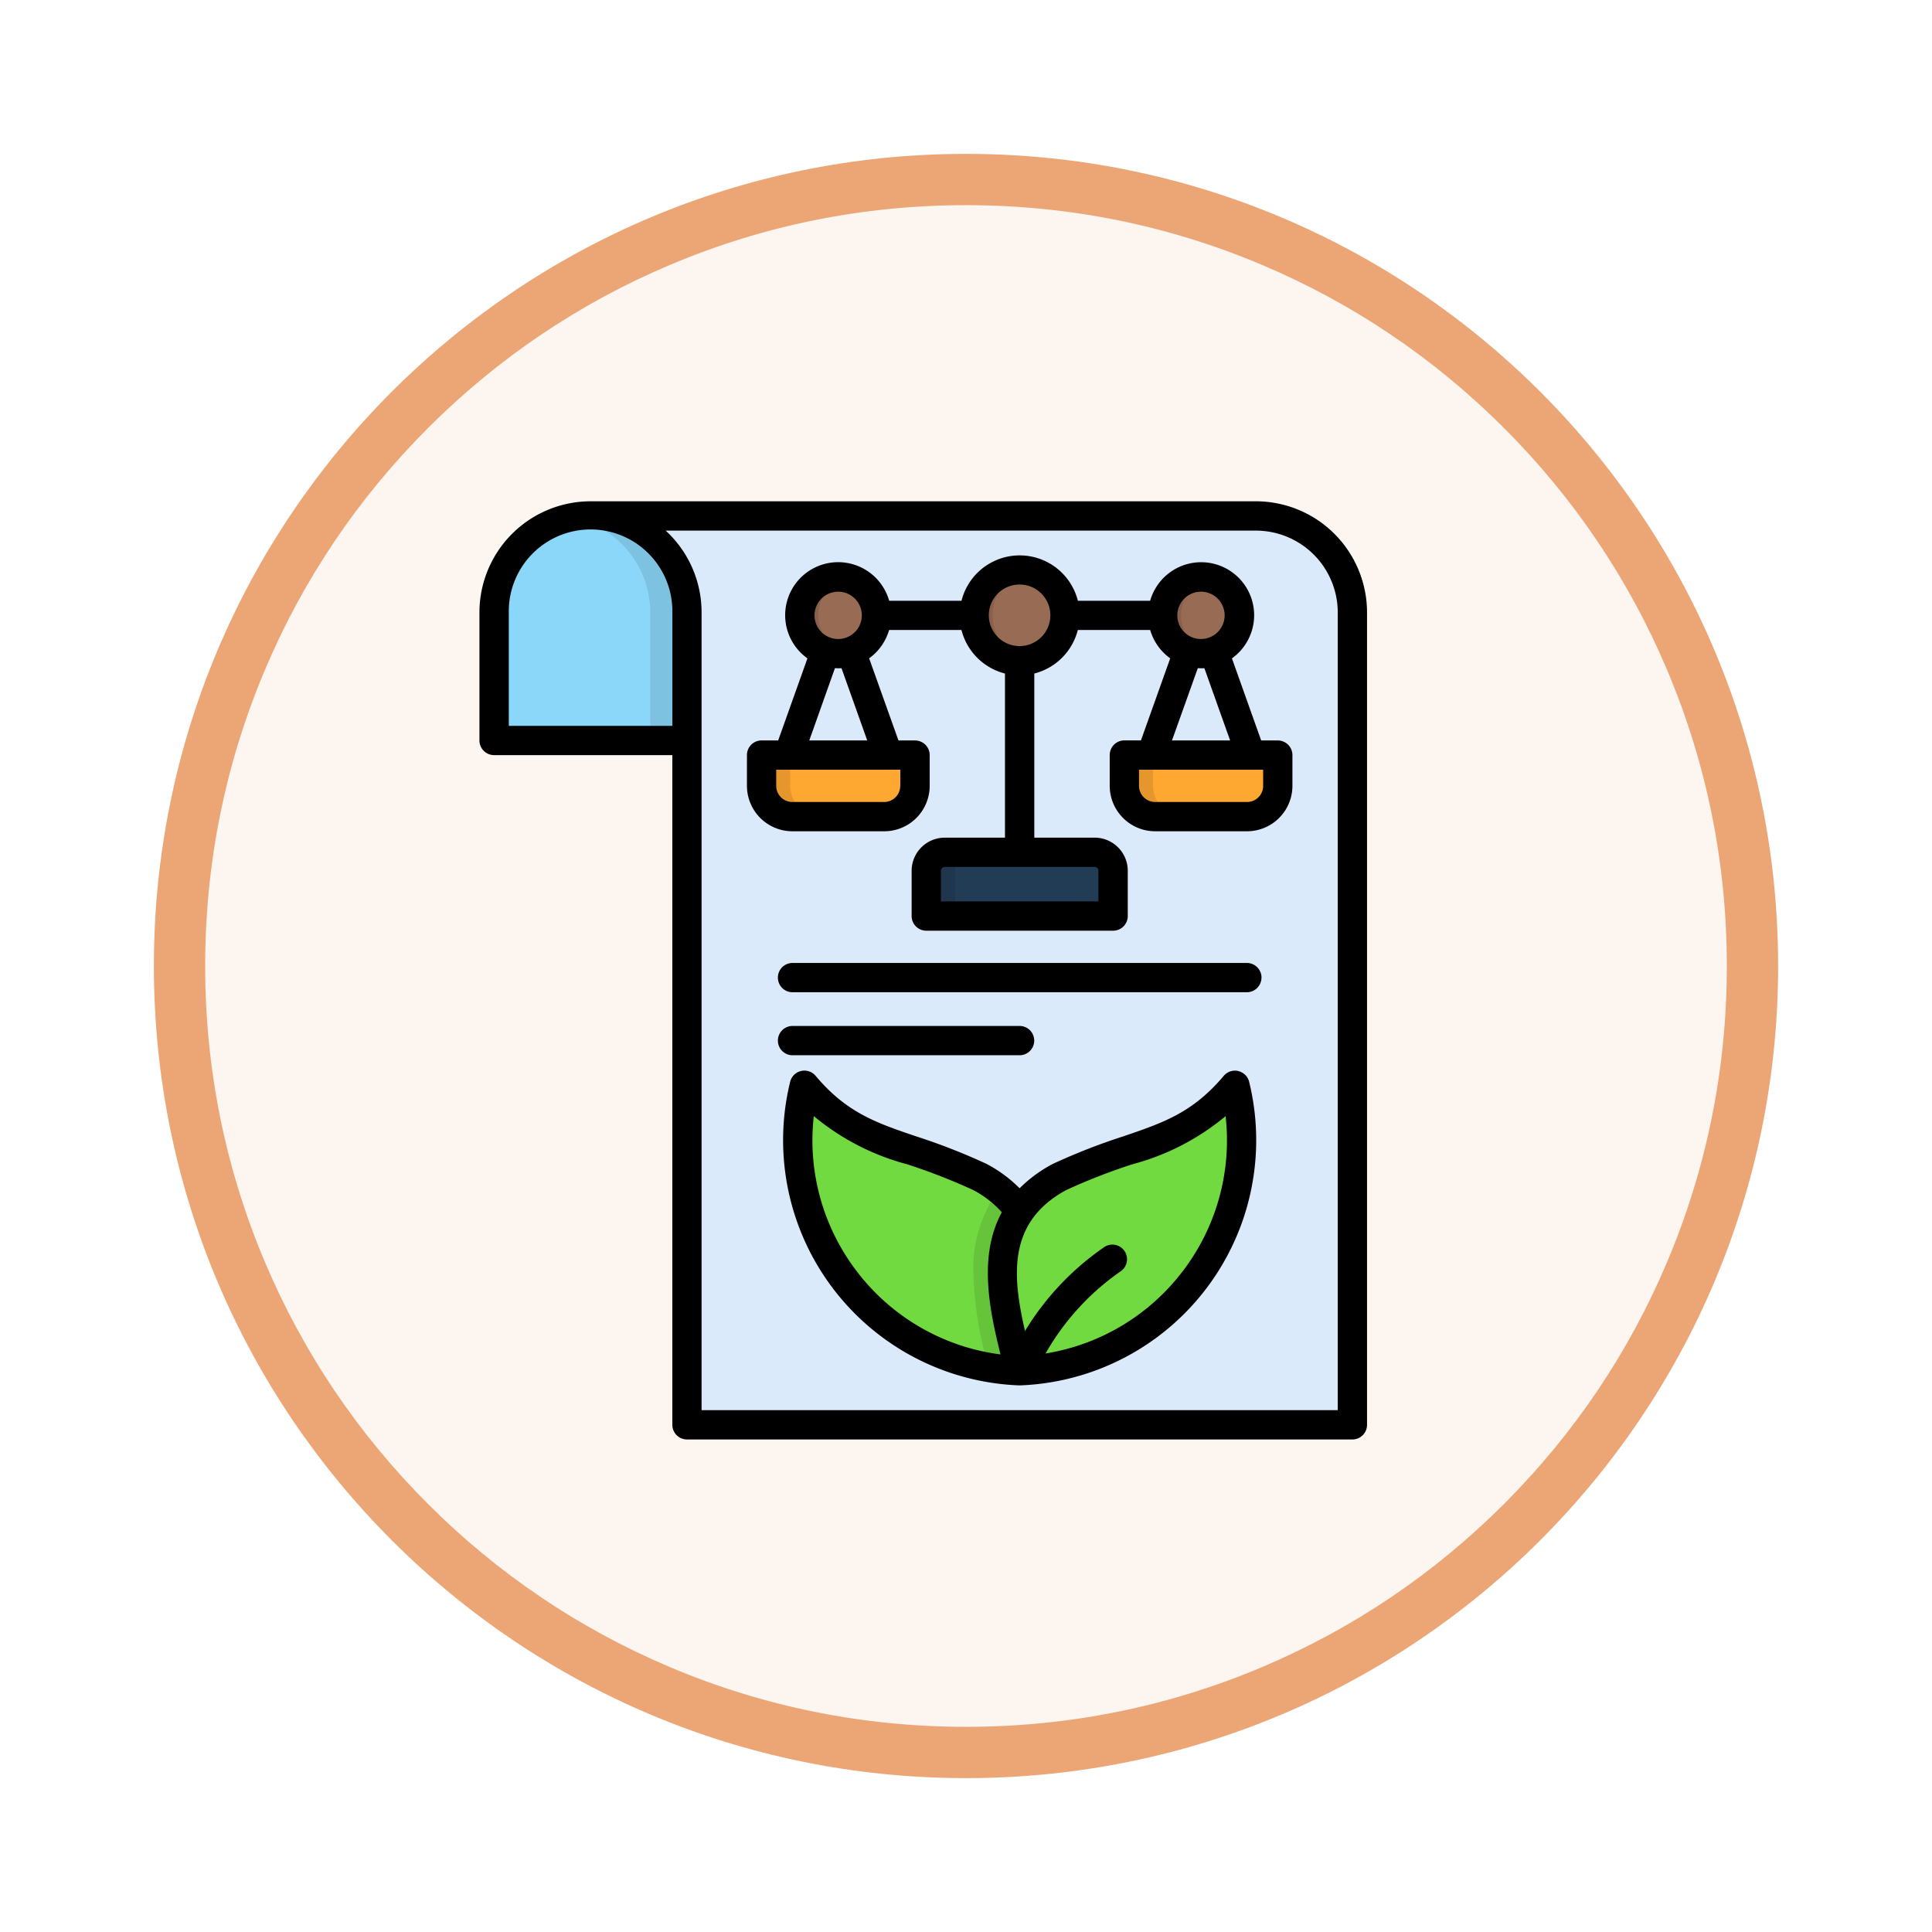 <svg xmlns="http://www.w3.org/2000/svg" xmlns:xlink="http://www.w3.org/1999/xlink" width="113" height="113" viewBox="0 0 113 113">
  <defs>
    <filter id="Trazado_982547" x="0" y="0" width="113" height="113" filterUnits="userSpaceOnUse">
      <feOffset dy="3" input="SourceAlpha"/>
      <feGaussianBlur stdDeviation="3" result="blur"/>
      <feFlood flood-opacity="0.161"/>
      <feComposite operator="in" in2="blur"/>
      <feComposite in="SourceGraphic"/>
    </filter>
  </defs>
  <g id="Grupo_1222289" data-name="Grupo 1222289" transform="translate(-1163.75 -7155.015)">
    <g id="Grupo_1222224" data-name="Grupo 1222224" transform="translate(1172.75 7161.015)">
      <g id="Grupo_1202185" data-name="Grupo 1202185">
        <g id="Grupo_1174813" data-name="Grupo 1174813">
          <g id="Grupo_1201680" data-name="Grupo 1201680">
            <g id="Grupo_1201330" data-name="Grupo 1201330">
              <g id="Grupo_1172010" data-name="Grupo 1172010">
                <g id="Grupo_1171046" data-name="Grupo 1171046">
                  <g id="Grupo_1148525" data-name="Grupo 1148525">
                    <g transform="matrix(1, 0, 0, 1, -9, -6)" filter="url(#Trazado_982547)">
                      <g id="Trazado_982547-2" data-name="Trazado 982547" transform="translate(9 6)" fill="#fcf5f0">
                        <path d="M 47.5 93.5 C 41.289 93.5 35.265 92.284 29.595 89.886 C 24.118 87.569 19.198 84.252 14.973 80.027 C 10.748 75.802 7.431 70.882 5.114 65.405 C 2.716 59.735 1.5 53.711 1.5 47.5 C 1.5 41.289 2.716 35.265 5.114 29.595 C 7.431 24.118 10.748 19.198 14.973 14.973 C 19.198 10.748 24.118 7.431 29.595 5.114 C 35.265 2.716 41.289 1.5 47.5 1.5 C 53.711 1.5 59.735 2.716 65.405 5.114 C 70.882 7.431 75.802 10.748 80.027 14.973 C 84.252 19.198 87.569 24.118 89.886 29.595 C 92.284 35.265 93.5 41.289 93.5 47.5 C 93.5 53.711 92.284 59.735 89.886 65.405 C 87.569 70.882 84.252 75.802 80.027 80.027 C 75.802 84.252 70.882 87.569 65.405 89.886 C 59.735 92.284 53.711 93.5 47.5 93.5 Z" stroke="none"/>
                        <path d="M 47.5 3 C 41.491 3 35.664 4.176 30.18 6.496 C 24.881 8.737 20.122 11.946 16.034 16.034 C 11.946 20.122 8.737 24.881 6.496 30.18 C 4.176 35.664 3 41.491 3 47.5 C 3 53.509 4.176 59.336 6.496 64.82 C 8.737 70.119 11.946 74.878 16.034 78.966 C 20.122 83.054 24.881 86.263 30.18 88.504 C 35.664 90.824 41.491 92 47.5 92 C 53.509 92 59.336 90.824 64.82 88.504 C 70.119 86.263 74.878 83.054 78.966 78.966 C 83.054 74.878 86.263 70.119 88.504 64.82 C 90.824 59.336 92 53.509 92 47.5 C 92 41.491 90.824 35.664 88.504 30.18 C 86.263 24.881 83.054 20.122 78.966 16.034 C 74.878 11.946 70.119 8.737 64.82 6.496 C 59.336 4.176 53.509 3 47.5 3 M 47.5 0 C 73.734 0 95 21.266 95 47.5 C 95 73.734 73.734 95 47.5 95 C 21.266 95 0 73.734 0 47.5 C 0 21.266 21.266 0 47.5 0 Z" stroke="none" fill="#eca675"/>
                      </g>
                    </g>
                  </g>
                </g>
              </g>
            </g>
          </g>
        </g>
      </g>
    </g>
    <g id="environmental-regulations_18780449_1_" data-name="environmental-regulations_18780449 (1)" transform="translate(1177.984 7184.335)">
      <g id="Grupo_1222288" data-name="Grupo 1222288" transform="translate(14.668 0.858)">
        <path id="Trazado_1174377" data-name="Trazado 1174377" d="M44.457,8.01h-17a5.655,5.655,0,0,0-5.641,5.638v7.493H44.458V8.01Z" transform="translate(-21.82 -8.01)" fill="#8bd7fa" fill-rule="evenodd"/>
        <path id="Trazado_1174378" data-name="Trazado 1174378" d="M113.359,8.01A5.654,5.654,0,0,1,119,13.648V61.166H80.078V13.648A5.654,5.654,0,0,0,74.44,8.01Z" transform="translate(-68.801 -8.01)" fill="#daeafa" fill-rule="evenodd"/>
        <path id="Trazado_1174379" data-name="Trazado 1174379" d="M258.71,191.53h8.772a1.084,1.084,0,0,1,1.079,1.079v2.648H257.63v-2.648A1.085,1.085,0,0,1,258.71,191.53Z" transform="translate(-232.357 -171.861)" fill="#223c55" fill-rule="evenodd"/>
        <path id="Trazado_1174380" data-name="Trazado 1174380" d="M286.531,37.51a2.653,2.653,0,1,1-2.651,2.651A2.654,2.654,0,0,1,286.531,37.51Z" transform="translate(-255.794 -34.348)" fill="#986b54" fill-rule="evenodd"/>
        <path id="Trazado_1174381" data-name="Trazado 1174381" d="M187.924,318.73a13.491,13.491,0,0,0,12.588,16.692c.929-3.8,2.515-8.725-2.332-11.335C193.636,321.939,190.867,322.222,187.924,318.73Z" transform="translate(-169.775 -285.429)" fill="#70da40" fill-rule="evenodd"/>
        <path id="Trazado_1174382" data-name="Trazado 1174382" d="M284.138,386.06a13.915,13.915,0,0,0,1.813.192c.847-3.465,2.241-7.864-1.2-10.592a7.622,7.622,0,0,0-1.512,4.4A21.016,21.016,0,0,0,284.138,386.06Z" transform="translate(-255.214 -336.258)" fill="#65c43a" fill-rule="evenodd"/>
        <path id="Trazado_1174383" data-name="Trazado 1174383" d="M312.824,318.73a13.491,13.491,0,0,1-12.591,16.692c-.926-3.8-2.515-8.725,2.335-11.335C307.112,321.939,309.878,322.222,312.824,318.73Z" transform="translate(-269.495 -285.429)" fill="#70da40" fill-rule="evenodd"/>
        <path id="Trazado_1174384" data-name="Trazado 1174384" d="M306.971,412.781c-.325.035-.648.062-.976.074-.1-.413-.209-.837-.315-1.274a20.734,20.734,0,0,1,2.008-2.931,15.454,15.454,0,0,1,3.288-3.052.855.855,0,1,1,.943,1.428,13.653,13.653,0,0,0-2.911,2.71A19.094,19.094,0,0,0,306.971,412.781Z" transform="translate(-275.258 -362.86)" fill="#70da40" fill-rule="evenodd"/>
        <path id="Trazado_1174385" data-name="Trazado 1174385" d="M388.981,41.33a2.241,2.241,0,1,1-2.241,2.241A2.241,2.241,0,0,1,388.981,41.33Z" transform="translate(-347.63 -37.759)" fill="#986b54" fill-rule="evenodd"/>
        <path id="Trazado_1174386" data-name="Trazado 1174386" d="M190.961,41.33a2.241,2.241,0,1,1-2.241,2.241A2.241,2.241,0,0,1,190.961,41.33Z" transform="translate(-170.833 -37.759)" fill="#986b54" fill-rule="evenodd"/>
        <path id="Trazado_1174387" data-name="Trazado 1174387" d="M374.734,138.51H365.76v1.8a1.808,1.808,0,0,0,1.8,1.8h5.373a1.806,1.806,0,0,0,1.8-1.8v-1.8Z" transform="translate(-328.899 -124.524)" fill="#fea832" fill-rule="evenodd"/>
        <path id="Trazado_1174388" data-name="Trazado 1174388" d="M176.744,138.51H167.77v1.8a1.8,1.8,0,0,0,1.8,1.8h5.373a1.808,1.808,0,0,0,1.8-1.8v-1.8Z" transform="translate(-152.128 -124.524)" fill="#fea832" fill-rule="evenodd"/>
        <path id="Trazado_1174389" data-name="Trazado 1174389" d="M68.986,13.648v7.493h2.147V13.648A5.652,5.652,0,0,0,65.521,8.01h-.027a5.622,5.622,0,0,0-1.074.1,5.661,5.661,0,0,1,4.566,5.536Z" transform="translate(-59.854 -8.01)" fill="#7dc2e1" fill-rule="evenodd"/>
        <path id="Trazado_1174390" data-name="Trazado 1174390" d="M169.448,139.463v-.943H167.77v1.8a1.8,1.8,0,0,0,1.8,1.8h1.68a1.808,1.808,0,0,1-1.8-1.8v-.855Z" transform="translate(-152.128 -124.533)" fill="#e5972d" fill-rule="evenodd"/>
        <path id="Trazado_1174391" data-name="Trazado 1174391" d="M365.77,138.51v1.8a1.808,1.808,0,0,0,1.8,1.8h1.678a1.808,1.808,0,0,1-1.8-1.8v-1.8H365.77Z" transform="translate(-328.908 -124.524)" fill="#e5972d" fill-rule="evenodd"/>
        <path id="Trazado_1174392" data-name="Trazado 1174392" d="M259.32,195.258v-2.648a1.082,1.082,0,0,1,1.079-1.079h-1.68a1.084,1.084,0,0,0-1.079,1.079v2.648Z" transform="translate(-232.366 -171.861)" fill="#1f364d" fill-rule="evenodd"/>
        <path id="Trazado_1174393" data-name="Trazado 1174393" d="M189.781,43.562a2.241,2.241,0,0,1,1.7-2.177,2.24,2.24,0,1,0-.533,4.417,2.087,2.087,0,0,0,.534-.065,2.238,2.238,0,0,1-1.705-2.175Z" transform="translate(-170.824 -37.75)" fill="#89604c" fill-rule="evenodd"/>
        <path id="Trazado_1174394" data-name="Trazado 1174394" d="M286.54,37.51a2.649,2.649,0,0,0-2.509,1.793,2.651,2.651,0,0,0,3.047,3.457,2.634,2.634,0,0,1-1.392-.773,2.724,2.724,0,0,1-.587-.967,2.651,2.651,0,0,1,1.978-3.456A2.542,2.542,0,0,0,286.54,37.51Z" transform="translate(-255.803 -34.348)" fill="#89604c" fill-rule="evenodd"/>
        <path id="Trazado_1174395" data-name="Trazado 1174395" d="M386.9,42.714a2.242,2.242,0,0,0,2.073,3.1,2.1,2.1,0,0,0,.534-.065,2.241,2.241,0,0,1-1.708-2.176,2.192,2.192,0,0,1,.171-.858A2.238,2.238,0,0,1,389.5,41.4a2.238,2.238,0,0,0-2.605,1.318Z" transform="translate(-347.621 -37.759)" fill="#89604c" fill-rule="evenodd"/>
      </g>
      <path id="Trazado_1174396" data-name="Trazado 1174396" d="M59.225,0H20.308a6.506,6.506,0,0,0-6.5,6.5V13.99a.857.857,0,0,0,.856.856H25.09V54.016a.856.856,0,0,0,.856.856h38.92a.856.856,0,0,0,.856-.856V6.5a6.506,6.506,0,0,0-6.5-6.5Zm-43.7,13.134V6.5a4.784,4.784,0,1,1,9.567,0v6.635ZM64.009,53.159H26.8V6.5a6.486,6.486,0,0,0-2.1-4.785H59.225A4.79,4.79,0,0,1,64.009,6.5ZM60.5,13.987h-.97l-1.71-4.8a3.1,3.1,0,1,0-4.783-3.37H48.809a3.509,3.509,0,0,0-6.806,0H37.772a3.1,3.1,0,1,0-4.78,3.37l-1.712,4.8h-.97a.856.856,0,0,0-.856.856v1.8A2.66,2.66,0,0,0,32.112,19.3h5.372a2.659,2.659,0,0,0,2.658-2.655v-1.8a.856.856,0,0,0-.856-.856h-.97L36.6,9.184a3.1,3.1,0,0,0,1.168-1.656H42a3.522,3.522,0,0,0,2.545,2.546v9.6H41.022a1.938,1.938,0,0,0-1.936,1.936v2.649a.856.856,0,0,0,.856.856H50.871a.856.856,0,0,0,.856-.856v-2.65a1.938,1.938,0,0,0-1.936-1.936h-3.53v-9.6a3.519,3.519,0,0,0,2.545-2.546h4.232A3.107,3.107,0,0,0,54.21,9.185l-1.712,4.8h-.97a.856.856,0,0,0-.856.856v1.8A2.66,2.66,0,0,0,53.33,19.3H58.7a2.659,2.659,0,0,0,2.658-2.655v-1.8a.855.855,0,0,0-.856-.856Zm-10.49,7.619V23.4H40.8V21.606a.225.225,0,0,1,.222-.222h8.771A.224.224,0,0,1,50.013,21.606Zm6-16.319a1.384,1.384,0,1,1-1.385,1.386A1.387,1.387,0,0,1,56.016,5.287Zm-21.22,0a1.384,1.384,0,1,1-1.385,1.386A1.386,1.386,0,0,1,34.8,5.287Zm3.631,11.358a.944.944,0,0,1-.945.942H32.11a.945.945,0,0,1-.945-.942V15.7h7.261v.945Zm-1.932-2.658H33.1L34.6,9.761c.063,0,.128.006.192.006s.129,0,.192-.006ZM45.4,8.468a1.8,1.8,0,1,1,1.8-1.8A1.8,1.8,0,0,1,45.4,8.468ZM55.824,9.761c.063,0,.128.006.192.006s.129,0,.192-.006l1.506,4.226h-3.4Zm3.823,6.884a.944.944,0,0,1-.945.942H53.33a.945.945,0,0,1-.945-.942V15.7h7.261v.945Zm-.1,11.214a.856.856,0,0,1-.856.856H32.12a.856.856,0,0,1,0-1.713H58.693A.857.857,0,0,1,59.55,27.859ZM32.12,32.4a.856.856,0,0,1,0-1.713H45.4a.856.856,0,1,1,0,1.713Zm26.073.922a.857.857,0,0,0-.851.282c-1.819,2.158-3.525,2.738-5.888,3.543a36.278,36.278,0,0,0-4.08,1.594l-.04.019a8.019,8.019,0,0,0-1.933,1.42,7.919,7.919,0,0,0-1.925-1.421l-.039-.019a36.278,36.278,0,0,0-4.08-1.594c-2.362-.8-4.069-1.385-5.888-3.543a.857.857,0,0,0-1.488.349A14.352,14.352,0,0,0,45.37,51.709h.066A14.351,14.351,0,0,0,58.828,33.957a.853.853,0,0,0-.636-.631ZM35.833,44.979a12.6,12.6,0,0,1-2.469-9.019,14.2,14.2,0,0,0,5.442,2.812,35,35,0,0,1,3.879,1.511,5.986,5.986,0,0,1,1.676,1.3c-1.393,2.567-.718,5.723-.076,8.316a12.589,12.589,0,0,1-8.452-4.92Zm19.148,0a12.59,12.59,0,0,1-8.061,4.864,14.645,14.645,0,0,1,4.412-4.819.857.857,0,0,0-.948-1.426,16.139,16.139,0,0,0-4.667,4.928c-.744-3.228-1.033-6.376,2.411-8.241a35,35,0,0,1,3.879-1.511,14.192,14.192,0,0,0,5.442-2.812,12.6,12.6,0,0,1-2.468,9.018Z"/>
    </g>
  </g>
</svg>
